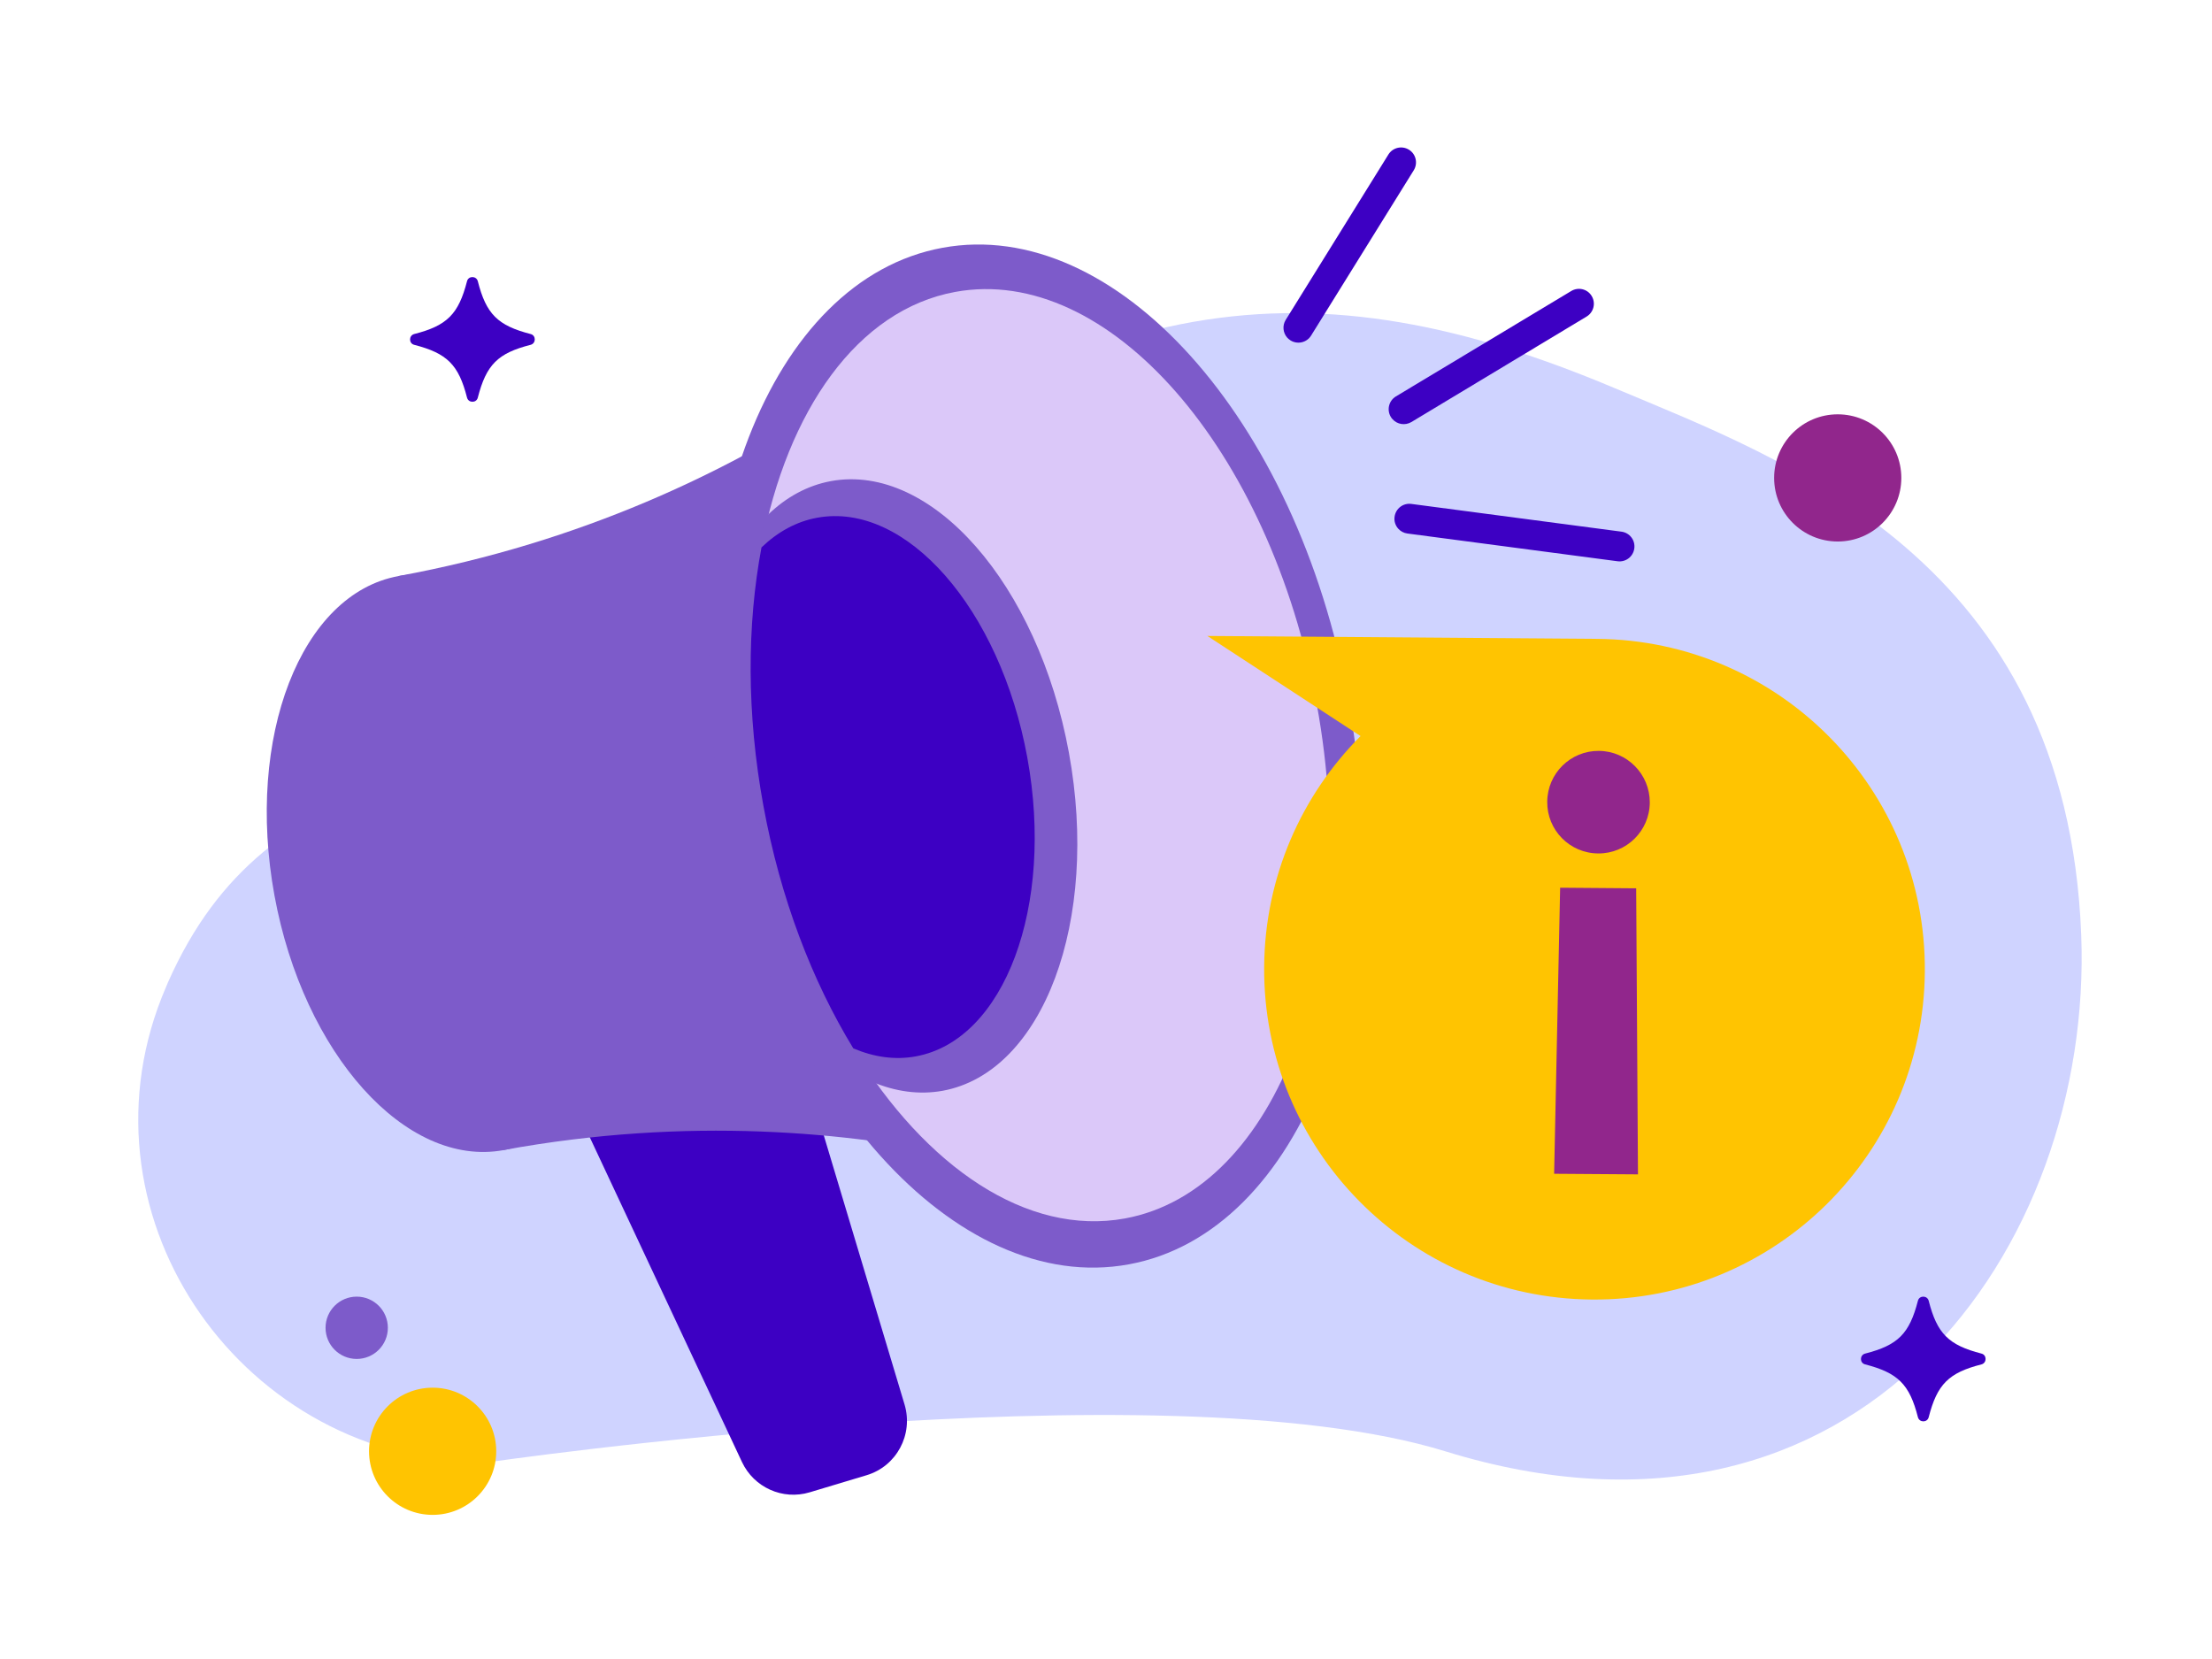 <svg width="240" height="180" viewBox="0 0 240 180" fill="none" xmlns="http://www.w3.org/2000/svg">
<path d="M52.601 158.705C26.531 158.635 7.991 132.455 17.551 108.205C17.761 107.675 17.981 107.145 18.211 106.615C29.451 81.245 50.811 87.265 80.791 61.475C117.181 30.155 142.741 28.435 175.221 42.125C193.581 49.865 224.241 60.755 225.811 101.455C227.111 135.225 201.921 171.395 156.811 157.465C125.891 147.925 52.601 158.705 52.601 158.705Z" fill="#CFD3FF"/>
<path d="M57.572 37.413C54.002 38.322 52.762 39.572 51.842 43.142C51.692 43.742 50.832 43.742 50.672 43.142C49.762 39.572 48.512 38.333 44.942 37.413C44.342 37.263 44.342 36.403 44.942 36.242C48.512 35.333 49.752 34.083 50.672 30.512C50.822 29.913 51.682 29.913 51.842 30.512C52.752 34.083 54.002 35.322 57.572 36.242C58.172 36.392 58.172 37.252 57.572 37.413Z" fill="#3D00C3"/>
<path d="M214.992 148.034C211.422 148.944 210.182 150.194 209.262 153.764C209.112 154.364 208.252 154.364 208.092 153.764C207.182 150.194 205.932 148.954 202.362 148.034C201.762 147.884 201.762 147.024 202.362 146.864C205.932 145.954 207.172 144.704 208.092 141.134C208.242 140.534 209.102 140.534 209.262 141.134C210.172 144.704 211.422 145.944 214.992 146.864C215.582 147.014 215.582 147.874 214.992 148.034Z" fill="#3D00C3"/>
<path d="M94.012 160.064L87.852 161.914C84.922 162.794 81.802 161.394 80.502 158.624L61.732 118.574C59.962 114.804 62.362 110.414 66.482 109.854L79.422 108.104C82.422 107.694 85.272 109.534 86.152 112.434L98.142 152.384C99.122 155.654 97.272 159.094 94.012 160.064Z" fill="#3D00C3"/>
<path d="M54.621 124.789C65.192 122.853 71.209 107.342 68.06 90.143C64.911 72.944 53.788 60.571 43.217 62.507C32.646 64.443 26.629 79.954 29.778 97.153C32.927 114.351 44.05 126.724 54.621 124.789Z" fill="#7D5BCA"/>
<path d="M43.221 62.501L48.921 93.641L54.621 124.781C94.861 117.411 124.441 131.791 124.441 131.791L115.231 81.491L106.021 31.191C106.021 31.201 83.461 55.131 43.221 62.501Z" fill="#7D5BCA"/>
<path d="M122.464 137.183C141.189 133.754 151.848 106.283 146.271 75.824C140.694 45.365 120.993 23.453 102.268 26.882C83.543 30.31 72.884 57.782 78.462 88.24C84.039 118.699 103.739 140.611 122.464 137.183Z" fill="#7D5BCA"/>
<path d="M103.641 31.672C93.041 33.612 85.411 44.522 82.611 59.392C84.351 57.712 86.381 56.592 88.651 56.172C98.291 54.412 108.501 66.062 111.451 82.192C114.401 98.322 108.991 112.842 99.351 114.602C97.091 115.012 94.791 114.682 92.561 113.732C100.451 126.642 111.441 134.142 122.051 132.202C138.631 129.162 147.961 104.192 142.871 76.432C137.791 48.682 120.231 28.632 103.641 31.672Z" fill="#DBC8F9"/>
<path d="M115.974 81.659C112.634 63.389 101.074 50.209 90.164 52.199C87.604 52.669 85.304 53.939 83.334 55.839C80.501 63.5 79.931 76.16 82.001 87.5C84.071 98.84 89.564 109.109 94.594 117.359C97.114 118.439 99.714 118.809 102.274 118.349C113.194 116.349 119.324 99.929 115.974 81.659Z" fill="#7D5BCA"/>
<path d="M111.462 82.194C108.512 66.054 98.302 54.404 88.662 56.174C86.402 56.584 84.372 57.714 82.622 59.394C81.042 67.784 80.992 77.424 82.832 87.444C84.662 97.454 88.132 106.464 92.582 113.744C94.812 114.694 97.102 115.034 99.372 114.614C108.992 112.844 114.412 98.334 111.462 82.194Z" fill="#3D00C3"/>
<path d="M172.735 140.999C152.939 140.847 137.007 124.686 137.16 104.891C137.236 95.107 141.219 86.281 147.618 79.861L131 69L173.268 69.316C193.063 69.468 208.995 85.629 208.843 105.424C208.69 125.219 192.53 141.151 172.735 140.999Z" fill="#FFC401"/>
<path d="M177.523 96.381L169.274 96.316L168.621 127.353L177.719 127.418L177.523 96.381Z" fill="#91268C"/>
<path d="M173.474 81.471C170.407 81.442 167.889 83.916 167.874 86.997C167.844 90.064 170.318 92.583 173.4 92.597C176.467 92.627 178.985 90.153 179 87.071C179.015 84.005 176.541 81.486 173.474 81.471Z" fill="#91268C"/>
<path d="M151.081 45.473C151.011 45.403 150.961 45.323 150.901 45.233C150.441 44.463 150.691 43.473 151.451 43.013L170.481 31.573C171.251 31.113 172.241 31.353 172.701 32.123C173.161 32.893 172.911 33.883 172.151 34.343L153.131 45.793C152.451 46.193 151.591 46.053 151.081 45.473Z" fill="#3D00C3"/>
<path d="M151.701 57.355C151.401 57.015 151.241 56.555 151.311 56.065C151.431 55.175 152.241 54.555 153.131 54.675L175.931 57.685C176.821 57.805 177.441 58.615 177.321 59.505C177.201 60.395 176.391 61.015 175.501 60.895L152.701 57.885C152.301 57.835 151.951 57.635 151.701 57.355Z" fill="#3D00C3"/>
<path d="M139.661 36.633C139.201 36.114 139.111 35.324 139.501 34.703L150.641 16.764C151.111 16.003 152.111 15.774 152.871 16.244C153.631 16.713 153.861 17.713 153.391 18.474L142.251 36.413C141.781 37.173 140.781 37.404 140.021 36.934C139.881 36.843 139.761 36.743 139.661 36.633Z" fill="#3D00C3"/>
<path d="M199.392 58.753C203.203 58.753 206.292 55.664 206.292 51.853C206.292 48.042 203.203 44.953 199.392 44.953C195.581 44.953 192.492 48.042 192.492 51.853C192.492 55.664 195.581 58.753 199.392 58.753Z" fill="#91268C"/>
<path d="M46.941 164.362C50.752 164.362 53.841 161.273 53.841 157.462C53.841 153.652 50.752 150.562 46.941 150.562C43.13 150.562 40.041 153.652 40.041 157.462C40.041 161.273 43.13 164.362 46.941 164.362Z" fill="#FFC401"/>
<path d="M38.702 147.444C40.569 147.444 42.082 145.93 42.082 144.064C42.082 142.197 40.569 140.684 38.702 140.684C36.836 140.684 35.322 142.197 35.322 144.064C35.322 145.93 36.836 147.444 38.702 147.444Z" fill="#7D5BCA"/>
</svg>
